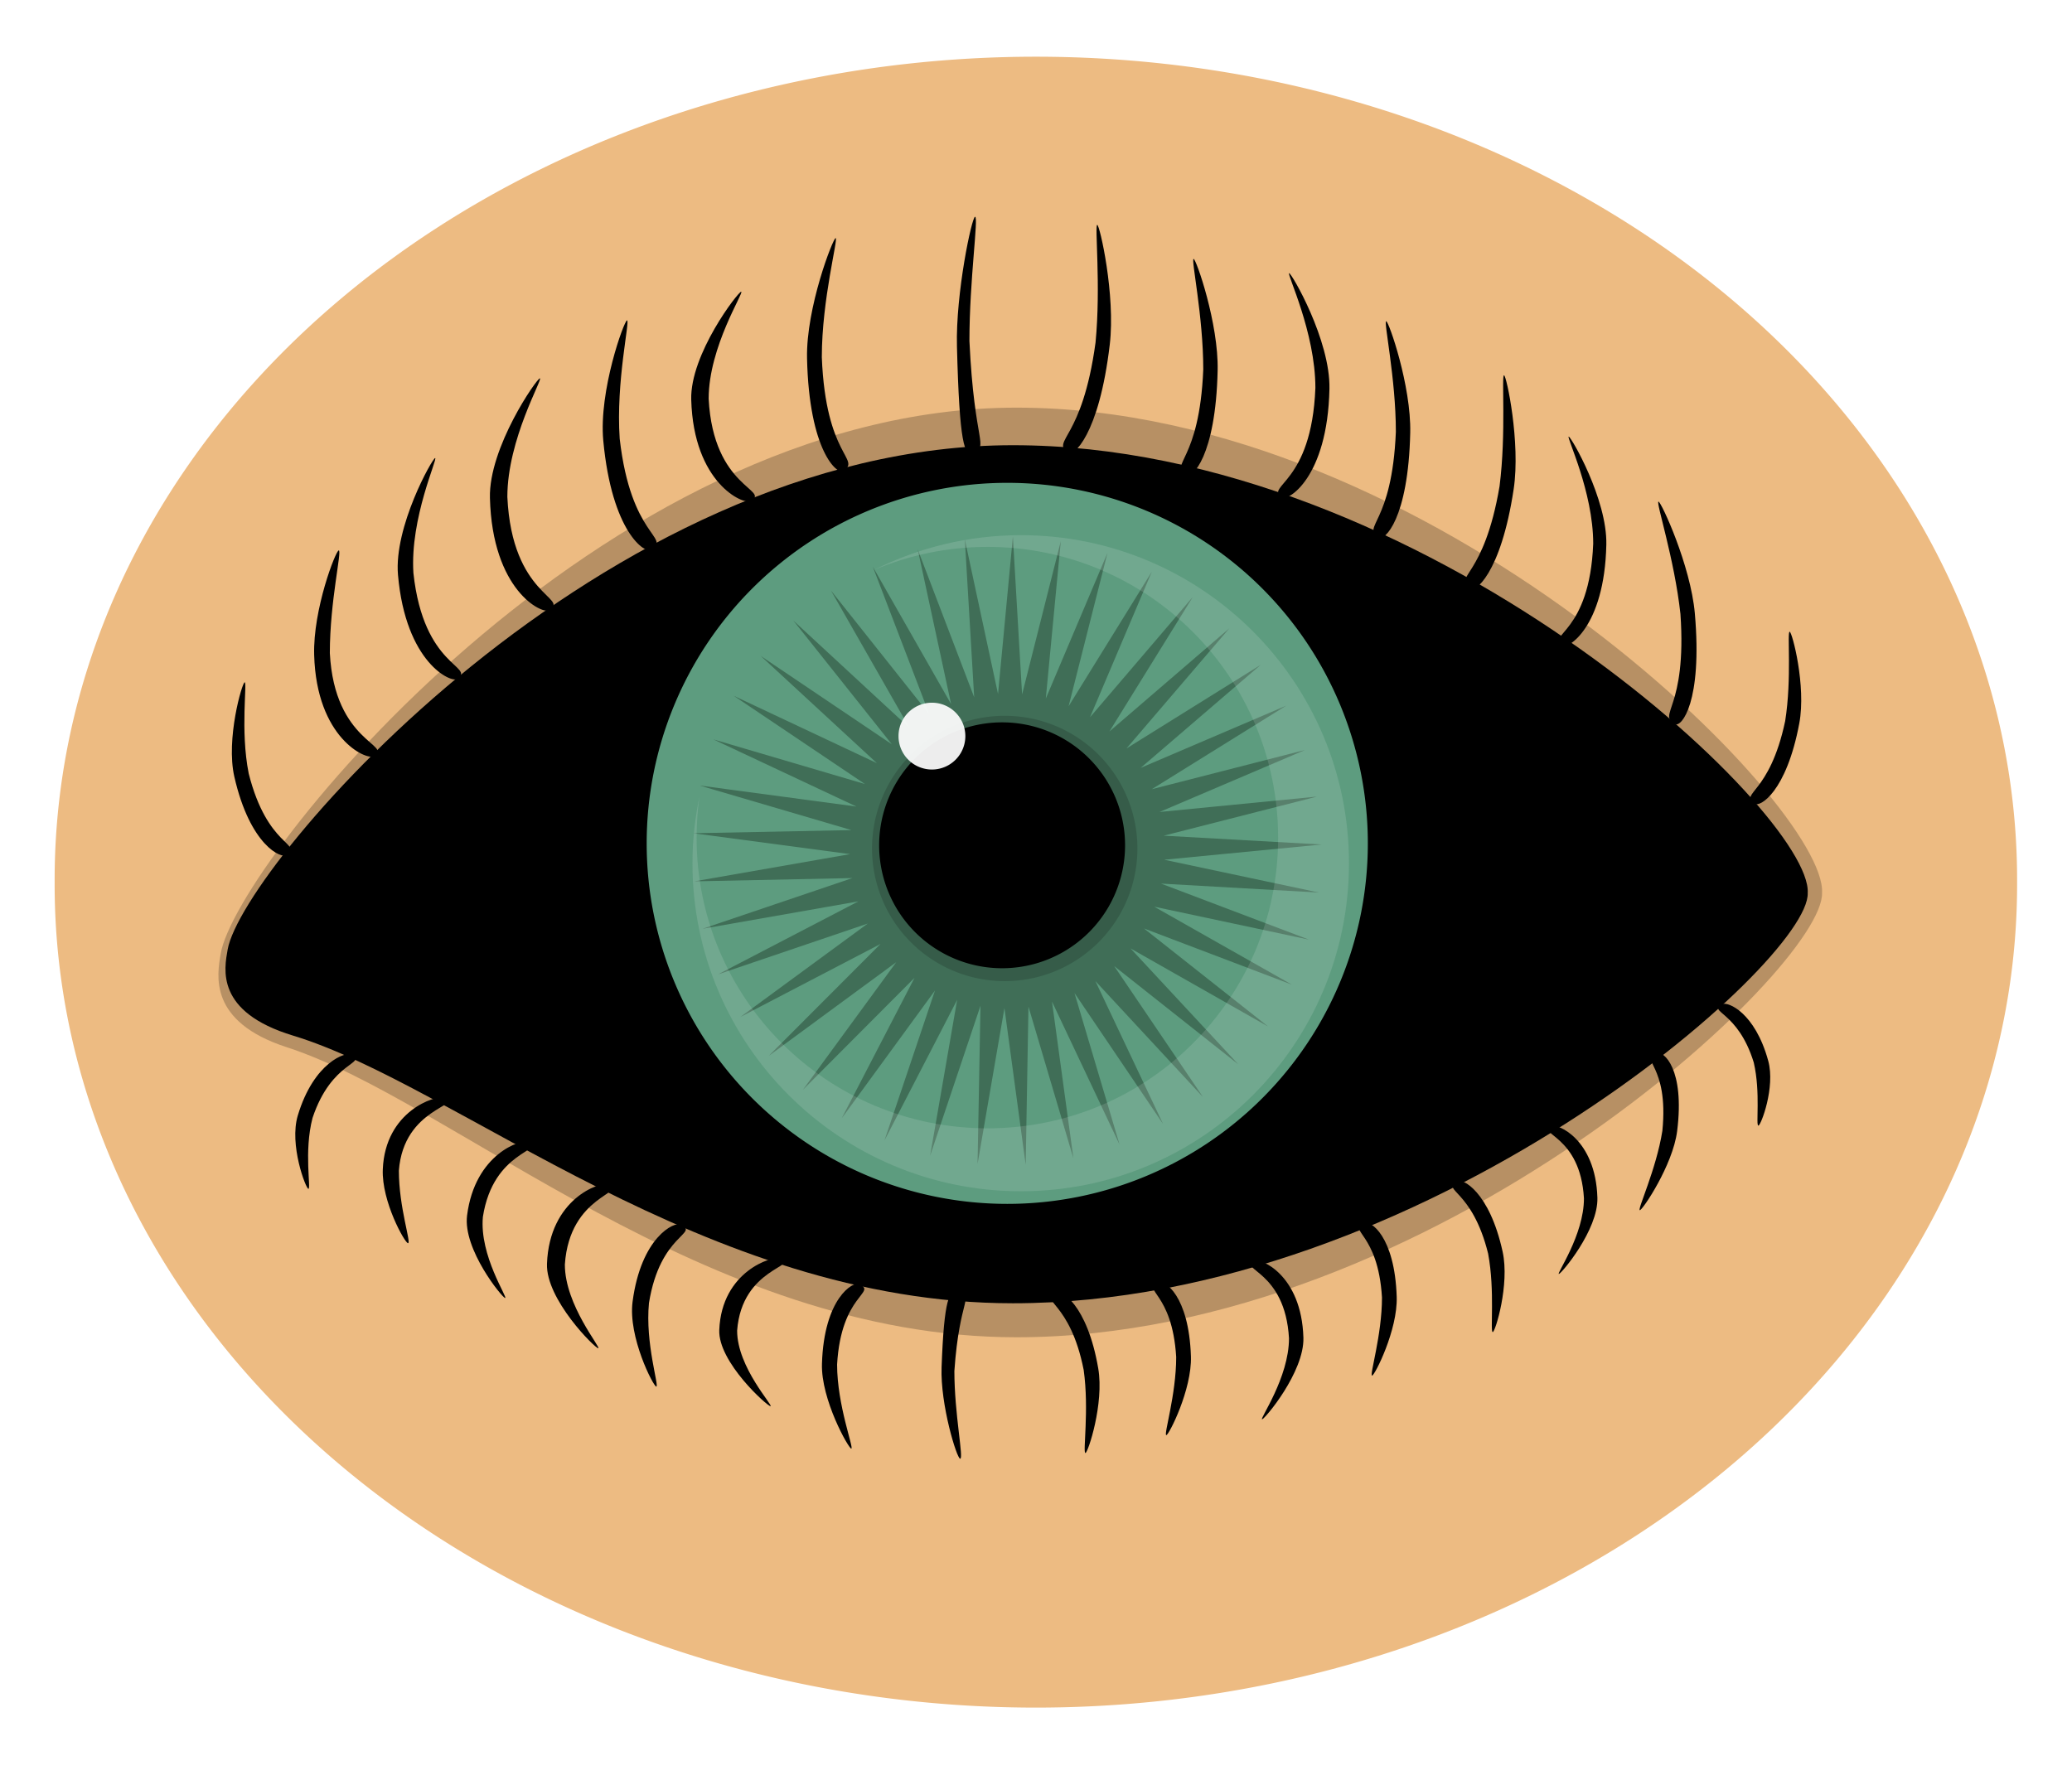 <?xml version="1.0" encoding="UTF-8" standalone="no"?>
<!-- Created with Inkscape (http://www.inkscape.org/) -->
<svg xmlns:dc="http://purl.org/dc/elements/1.1/" xmlns:cc="http://creativecommons.org/ns#" xmlns:rdf="http://www.w3.org/1999/02/22-rdf-syntax-ns#" xmlns:svg="http://www.w3.org/2000/svg" xmlns="http://www.w3.org/2000/svg" xmlns:xlink="http://www.w3.org/1999/xlink" xmlns:sodipodi="http://sodipodi.sourceforge.net/DTD/sodipodi-0.dtd" xmlns:inkscape="http://www.inkscape.org/namespaces/inkscape" width="211.636" height="181.813" id="svg2" sodipodi:version="0.32" inkscape:version="0.46" sodipodi:docname="eye.svg" inkscape:output_extension="org.inkscape.output.svg.inkscape" version="1.0">
  <defs id="defs4">
    <linearGradient inkscape:collect="always" id="linearGradient4494">
      <stop style="stop-color: rgb(0, 0, 0); stop-opacity: 1;" offset="0" id="stop4496"/>
      <stop style="stop-color: rgb(0, 0, 0); stop-opacity: 0;" offset="1" id="stop4498"/>
    </linearGradient>
    <linearGradient id="linearGradient3801">
      <stop style="stop-color: rgb(220, 46, 46); stop-opacity: 1;" offset="0" id="stop3803"/>
      <stop style="stop-color: rgb(180, 53, 53); stop-opacity: 0.576;" offset="1" id="stop3805"/>
    </linearGradient>
    <linearGradient id="linearGradient3787">
      <stop style="stop-color: rgb(255, 255, 255); stop-opacity: 1;" offset="0" id="stop3789"/>
      <stop id="stop3799" offset="0.791" style="stop-color: rgb(255, 255, 255); stop-opacity: 1;"/>
      <stop style="stop-color: rgb(222, 222, 222); stop-opacity: 1;" offset="1" id="stop3791"/>
    </linearGradient>
    <inkscape:perspective sodipodi:type="inkscape:persp3d" inkscape:vp_x="0 : 526.18109 : 1" inkscape:vp_y="0 : 1000 : 0" inkscape:vp_z="744.09448 : 526.18109 : 1" inkscape:persp3d-origin="372.04724 : 350.78739 : 1" id="perspective10"/>
    <filter inkscape:collect="always" id="filter3428">
      <feGaussianBlur inkscape:collect="always" stdDeviation="1.301" id="feGaussianBlur3430"/>
    </filter>
    <filter inkscape:collect="always" id="filter3606" x="-0.201" width="1.403" y="-0.201" height="1.403">
      <feGaussianBlur inkscape:collect="always" stdDeviation="0.629" id="feGaussianBlur3608"/>
    </filter>
    <linearGradient inkscape:collect="always" xlink:href="#linearGradient3801" id="linearGradient3814" gradientUnits="userSpaceOnUse" x1="138.664" y1="462.433" x2="148.505" y2="393.49"/>
    <radialGradient inkscape:collect="always" xlink:href="#linearGradient3787" id="radialGradient3816" gradientUnits="userSpaceOnUse" gradientTransform="matrix(1.196, -0.087, 0.042, 0.573, -48.577, 195.186)" cx="167.577" cy="417.582" fx="167.577" fy="417.582" r="75.792"/>
    <filter inkscape:collect="always" id="filter3926">
      <feGaussianBlur inkscape:collect="always" stdDeviation="1.123" id="feGaussianBlur3928"/>
    </filter>
    <filter inkscape:collect="always" id="filter4474" x="-0.053" width="1.107" y="-0.146" height="1.291">
      <feGaussianBlur inkscape:collect="always" stdDeviation="3.55" id="feGaussianBlur4476"/>
    </filter>
    <linearGradient inkscape:collect="always" xlink:href="#linearGradient4494" id="linearGradient4500" x1="166.679" y1="382.918" x2="172.772" y2="433.94" gradientUnits="userSpaceOnUse"/>
  </defs>
  <sodipodi:namedview id="base" pagecolor="#ffffff" bordercolor="#666666" borderopacity="1.0" inkscape:pageopacity="0.0" inkscape:pageshadow="2" inkscape:zoom="1.4" inkscape:cx="68.331787" inkscape:cy="126.50655" inkscape:document-units="px" inkscape:current-layer="layer1" showgrid="false" inkscape:window-width="1280" inkscape:window-height="727" inkscape:window-x="0" inkscape:window-y="25"/>
  <g inkscape:label="Capa 1" inkscape:groupmode="layer" id="layer1" transform="translate(-62.549, -341.872)">
    <path sodipodi:type="arc" style="opacity: 1; fill: rgb(237, 187, 130); fill-opacity: 1; stroke: none; stroke-width: 2; stroke-miterlimit: 4; stroke-dasharray: none; stroke-opacity: 1;" id="path3985" sodipodi:cx="160.86679" sodipodi:cy="448.79605" sodipodi:rx="120.46069" sodipodi:ry="81.317284" d="M 281.327,448.796 A 120.461,81.317 0 1 1 40.406,448.796 A 120.461,81.317 0 1 1 281.327,448.796 z" transform="matrix(0.832, 0, 0, 1.034, 34.513, -32.066)"/>
    <g id="g3809" transform="translate(8.929, 5.714)">
      <path sodipodi:nodetypes="cssssc" id="path3987" d="M 239.726,427.364 C 240.014,434.955 199.933,472.768 157.444,472.768 C 125.613,472.768 99.858,448.625 82.927,443.144 C 74.849,440.529 75.802,435.745 76.158,433.603 C 77.711,424.262 114.955,377.801 157.444,377.801 C 199.933,377.801 240.243,418.497 239.726,427.364 z" style="opacity: 0.229; fill: rgb(0, 0, 0); fill-opacity: 1; stroke: none; stroke-width: 1.785; stroke-miterlimit: 4; stroke-opacity: 1;"/>
      <path sodipodi:nodetypes="cssssc" id="path3785" d="M 238.261,427.387 C 238.545,434.393 198.999,469.295 157.077,469.295 C 125.671,469.295 100.259,447.011 83.555,441.952 C 75.584,439.538 76.525,435.123 76.876,433.145 C 78.408,424.524 115.155,381.639 157.077,381.639 C 198.999,381.639 238.771,419.203 238.261,427.387 z" style="fill: rgb(0, 0, 0); fill-opacity: 1; stroke: none; stroke-width: 1.785; stroke-miterlimit: 4; stroke-opacity: 1;"/>
      <path sodipodi:nodetypes="cssssc" id="path3779" d="M 237.393,427.445 C 237.675,434.315 198.562,468.538 157.098,468.538 C 126.035,468.538 100.902,446.687 84.379,441.727 C 76.496,439.36 77.427,435.03 77.774,433.091 C 79.289,424.638 115.635,382.587 157.098,382.587 C 198.562,382.587 237.899,419.42 237.393,427.445 z" style="fill: url(&quot;#linearGradient3814&quot;) rgb(0, 0, 0); fill-opacity: 1; stroke: none; stroke-width: 1.785; stroke-miterlimit: 4; stroke-opacity: 1;"/>
      <path sodipodi:nodetypes="cssssc" id="path3781" d="M 232.74,427.449 C 233.006,434.282 195.916,468.32 156.596,468.32 C 127.139,468.32 103.305,446.588 87.637,441.654 C 80.161,439.299 81.044,434.993 81.373,433.064 C 82.81,424.657 117.276,382.833 156.596,382.833 C 195.916,382.833 233.219,419.467 232.74,427.449 z" style="fill: url(&quot;#radialGradient3816&quot;) rgb(0, 0, 0); fill-opacity: 1; stroke: none; stroke-width: 1.715; stroke-miterlimit: 4; stroke-opacity: 1;"/>
    </g>
    <g id="g3828" transform="matrix(1.235, 0, 0, 1.235, -151.038, 21.638)">
      <g transform="translate(-1.071, -11.071)" id="g3210">
        <path sodipodi:type="arc" style="opacity: 1; fill: rgb(93, 156, 127); fill-opacity: 1; stroke: none; stroke-width: 2; stroke-miterlimit: 4; stroke-dasharray: none; stroke-opacity: 1;" id="path3156" sodipodi:cx="257.32144" sodipodi:cy="340.04074" sodipodi:rx="29.821428" sodipodi:ry="29.821428" d="M 287.143,340.041 A 29.821,29.821 0 1 1 227.5,340.041 A 29.821,29.821 0 1 1 287.143,340.041 z" transform="translate(0, 0.089)"/>
        <path sodipodi:type="star" style="opacity: 1; fill: rgb(64, 110, 87); fill-opacity: 1; stroke: none; stroke-width: 2; stroke-miterlimit: 4; stroke-dasharray: none; stroke-opacity: 1;" id="path3158" sodipodi:sides="41" sodipodi:cx="112.5" sodipodi:cy="278.79074" sodipodi:r1="26.000393" sodipodi:r2="13.000196" sodipodi:arg1="1.2055949" sodipodi:arg2="1.2822191" inkscape:flatsided="false" inkscape:rounded="0" inkscape:randomized="0" d="M 121.786,303.076 L 116.2,291.253 L 117.97,304.209 L 114.254,291.672 L 114.025,304.746 L 112.267,291.789 L 110.045,304.675 L 110.286,291.601 L 106.123,303.997 L 108.356,291.113 L 102.35,302.728 L 106.524,290.336 L 98.815,300.898 L 104.831,289.288 L 95.601,298.55 L 103.319,287.995 L 92.782,295.739 L 102.021,286.485 L 90.426,292.53 L 100.97,284.796 L 88.588,289 L 100.188,282.965 L 87.31,285.23 L 99.695,281.037 L 86.622,281.309 L 99.503,279.056 L 86.541,277.329 L 99.614,277.069 L 87.068,273.384 L 100.028,275.122 L 88.191,269.565 L 100.734,273.261 L 89.885,265.963 L 101.716,271.53 L 92.108,262.661 L 102.951,269.969 L 94.809,259.737 L 104.41,268.615 L 97.925,257.26 L 106.058,267.499 L 101.382,255.287 L 107.857,266.648 L 105.101,253.865 L 109.765,266.081 L 108.992,253.028 L 111.737,265.813 L 112.966,252.795 L 113.727,265.849 L 116.929,253.17 L 115.688,266.188 L 120.788,254.147 L 117.575,266.822 L 124.453,255.701 L 119.343,267.737 L 127.837,257.796 L 120.95,268.911 L 130.862,260.383 L 122.359,270.317 L 133.457,263.402 L 123.537,271.921 L 135.561,266.781 L 124.456,273.686 L 137.124,270.442 L 125.095,275.571 L 138.109,274.299 L 125.439,277.531 L 138.495,278.261 L 125.48,279.521 L 138.271,282.235 L 125.216,281.494 L 137.443,286.128 L 124.654,283.404 L 136.031,289.85 L 123.808,285.205 L 134.067,293.312 L 122.696,286.856 L 131.598,296.435 L 121.345,288.318 L 128.68,299.143 L 119.788,289.556 L 125.384,301.374 L 118.059,290.543 L 121.786,303.076 z" transform="translate(144.821, 61.964)" inkscape:transform-center-y="1.7857143"/>
        <path sodipodi:type="arc" style="opacity: 0.401; fill: rgb(0, 0, 0); fill-opacity: 1; stroke: none; stroke-width: 2; stroke-miterlimit: 4; stroke-dasharray: none; stroke-opacity: 1; filter: url(&quot;#filter3926&quot;);" id="path3208" sodipodi:cx="257.32144" sodipodi:cy="340.04074" sodipodi:rx="29.821428" sodipodi:ry="29.821428" d="M 287.143,340.041 A 29.821,29.821 0 1 1 227.5,340.041 A 29.821,29.821 0 1 1 287.143,340.041 z" transform="matrix(0.368, 0, 0, 0.368, 162.418, 215.418)"/>
        <path sodipodi:type="arc" style="opacity: 1; fill: rgb(0, 0, 0); fill-opacity: 1; stroke: none; stroke-width: 2; stroke-miterlimit: 4; stroke-dasharray: none; stroke-opacity: 1;" id="path3612" sodipodi:cx="257.32144" sodipodi:cy="340.04074" sodipodi:rx="29.821428" sodipodi:ry="29.821428" d="M 287.143,340.041 A 29.821,29.821 0 1 1 227.5,340.041 A 29.821,29.821 0 1 1 287.143,340.041 z" transform="matrix(0.341, 0, 0, 0.341, 169.149, 224.336)"/>
      </g>
      <path id="path3351" d="M 257.378,303.568 C 253.014,303.568 248.887,304.609 245.233,306.441 C 248.111,305.223 251.3,304.535 254.619,304.535 C 267.897,304.535 278.653,315.32 278.653,328.598 C 278.653,341.875 267.897,352.631 254.619,352.631 C 241.341,352.631 230.557,341.875 230.557,328.598 C 230.557,327.462 230.632,326.335 230.784,325.241 C 230.423,327.008 230.216,328.829 230.216,330.702 C 230.216,345.685 242.395,357.836 257.378,357.836 C 272.36,357.836 284.512,345.685 284.512,330.702 C 284.512,315.72 272.36,303.568 257.378,303.568 z" style="opacity: 0.361; fill: rgb(251, 251, 251); fill-opacity: 1; stroke: none; stroke-width: 2; stroke-miterlimit: 4; stroke-dasharray: none; stroke-opacity: 1; filter: url(&quot;#filter3428&quot;);"/>
      <path transform="matrix(0.737, 0, 0, 0.737, 149.078, 76.948)" d="M 140.714,330.041 A 3.75,3.75 0 1 1 133.214,330.041 A 3.75,3.75 0 1 1 140.714,330.041 z" sodipodi:ry="3.75" sodipodi:rx="3.75" sodipodi:cy="330.04074" sodipodi:cx="136.96428" id="path3432" style="opacity: 0.972; fill: rgb(251, 251, 251); fill-opacity: 1; stroke: none; stroke-width: 2; stroke-miterlimit: 4; stroke-dasharray: none; stroke-opacity: 1; filter: url(&quot;#filter3606&quot;);" sodipodi:type="arc"/>
    </g>
    <path style="fill: rgb(0, 0, 0); fill-opacity: 1; stroke: none; stroke-width: 2; stroke-miterlimit: 4; stroke-opacity: 1;" d="M 114.37,392.632 C 114.845,402.815 120.753,402.911 118.641,404.206 C 117.914,404.652 112.828,402.172 112.591,392.739 C 112.461,387.593 117.385,380.522 117.692,380.522 C 118.042,380.522 114.37,386.735 114.37,392.632 z" id="path3932" sodipodi:nodetypes="csssc"/>
    <path style="fill: rgb(0, 0, 0); fill-opacity: 1; stroke: none; stroke-width: 2; stroke-miterlimit: 4; stroke-opacity: 1;" d="M 104.775,400.404 C 105.816,410.1 111.074,409.874 109.275,411.223 C 108.655,411.688 103.984,409.594 103.2,400.602 C 102.772,395.697 106.719,388.682 106.992,388.666 C 107.303,388.647 104.417,394.775 104.775,400.404 z" id="path3935" sodipodi:nodetypes="csssc"/>
    <path style="fill: rgb(0, 0, 0); fill-opacity: 1; stroke: none; stroke-width: 2; stroke-miterlimit: 4; stroke-opacity: 1;" d="M 134.932,382.606 C 135.406,391.8 141.314,391.887 139.203,393.056 C 138.475,393.458 133.389,391.22 133.152,382.703 C 133.022,378.057 137.946,371.672 138.254,371.672 C 138.604,371.672 134.932,377.282 134.932,382.606 z" id="path3939" sodipodi:nodetypes="csssc"/>
    <path style="fill: rgb(0, 0, 0); fill-opacity: 1; stroke: none; stroke-width: 2; stroke-miterlimit: 4; stroke-opacity: 1;" d="M 96.239,408.589 C 96.714,417.783 102.801,417.959 100.689,419.128 C 99.961,419.53 94.875,417.292 94.638,408.775 C 94.509,404.129 96.843,398.101 97.15,398.101 C 97.501,398.101 96.239,403.265 96.239,408.589 z" id="path3941" sodipodi:nodetypes="csssc"/>
    <path style="fill: rgb(0, 0, 0); fill-opacity: 1; stroke: none; stroke-width: 2; stroke-miterlimit: 4; stroke-opacity: 1;" d="M 146.49,378.362 C 146.892,388.593 150.495,388.69 148.705,389.99 C 148.089,390.438 145.183,387.947 144.981,378.469 C 144.872,373.3 147.64,366.195 147.901,366.195 C 148.197,366.195 146.49,372.437 146.49,378.362 z" id="path3943" sodipodi:nodetypes="csssc"/>
    <path style="fill: rgb(0, 0, 0); fill-opacity: 1; stroke: none; stroke-width: 2; stroke-miterlimit: 4; stroke-opacity: 1;" d="M 161.567,376.698 C 162.074,387.468 163.614,387.324 161.906,388.12 C 161.065,388.513 160.546,387.242 160.293,377.265 C 160.154,371.823 161.815,364.018 162.144,364.018 C 162.518,364.018 161.567,370.461 161.567,376.698 z" id="path3945" sodipodi:nodetypes="csssc"/>
    <path style="fill: rgb(0, 0, 0); fill-opacity: 1; stroke: none; stroke-width: 2; stroke-miterlimit: 4; stroke-opacity: 1;" d="M 215.714,391.554 C 214.117,400.938 211.014,400.631 212.588,402.052 C 213.13,402.541 215.843,400.554 217.157,391.84 C 217.873,387.086 216.426,380.242 216.175,380.21 C 215.889,380.173 216.414,386.091 215.714,391.554 z" id="path3967" sodipodi:nodetypes="csssc"/>
    <path style="fill: rgb(0, 0, 0); fill-opacity: 1; stroke: none; stroke-width: 2; stroke-miterlimit: 4; stroke-opacity: 1;" d="M 205.124,385.983 C 204.732,395.481 201.615,395.571 203.357,396.778 C 203.956,397.194 206.395,394.881 206.591,386.083 C 206.698,381.284 204.393,374.688 204.139,374.688 C 203.851,374.688 205.124,380.483 205.124,385.983 z" id="path3969" sodipodi:nodetypes="csssc"/>
    <path style="fill: rgb(0, 0, 0); fill-opacity: 1; stroke: none; stroke-width: 2; stroke-miterlimit: 4; stroke-opacity: 1;" d="M 174.449,376.859 C 173.087,386.872 169.972,386.736 171.584,388.142 C 172.139,388.626 174.806,386.362 175.901,377.074 C 176.499,372.008 174.877,364.862 174.624,364.844 C 174.337,364.822 175.012,371.044 174.449,376.859 z" id="path3971" sodipodi:nodetypes="csssc"/>
    <path style="fill: rgb(0, 0, 0); fill-opacity: 1; stroke: none; stroke-width: 2; stroke-miterlimit: 4; stroke-opacity: 1;" d="M 225.281,397.407 C 224.923,406.601 220.475,406.688 222.065,407.857 C 222.613,408.259 226.442,406.021 226.621,397.504 C 226.718,392.858 223.011,386.473 222.779,386.473 C 222.516,386.473 225.281,392.083 225.281,397.407 z" id="path3973" sodipodi:nodetypes="csssc"/>
    <path style="fill: rgb(0, 0, 0); fill-opacity: 1; stroke: none; stroke-width: 2; stroke-miterlimit: 4; stroke-opacity: 1;" d="M 185.452,379.616 C 185.061,389.114 181.944,389.204 183.685,390.411 C 184.285,390.827 186.724,388.514 186.92,379.716 C 187.026,374.917 184.721,368.321 184.468,368.321 C 184.179,368.321 185.452,374.116 185.452,379.616 z" id="path3975" sodipodi:nodetypes="csssc"/>
    <path style="fill: rgb(0, 0, 0); fill-opacity: 1; stroke: none; stroke-width: 2; stroke-miterlimit: 4; stroke-opacity: 1;" d="M 234.191,404.592 C 234.865,414.368 231.776,414.781 233.643,415.84 C 234.286,416.204 236.452,413.582 235.662,404.543 C 235.231,399.613 232.2,393.089 231.948,393.115 C 231.661,393.144 233.576,398.954 234.191,404.592 z" id="path3977" sodipodi:nodetypes="csssc"/>
    <path style="fill: rgb(0, 0, 0); fill-opacity: 1; stroke: none; stroke-width: 2; stroke-miterlimit: 4; stroke-opacity: 1;" d="M 196.904,381.496 C 196.521,391.35 191.754,391.443 193.458,392.696 C 194.045,393.127 198.149,390.728 198.34,381.599 C 198.445,376.62 194.472,369.777 194.224,369.777 C 193.941,369.777 196.904,375.789 196.904,381.496 z" id="path3979" sodipodi:nodetypes="csssc"/>
    <path style="fill: rgb(0, 0, 0); fill-opacity: 1; stroke: none; stroke-width: 2; stroke-miterlimit: 4; stroke-opacity: 1;" d="M 125.846,386.69 C 126.993,396.766 131.025,396.656 129.114,398.042 C 128.456,398.519 125.039,396.226 124.168,386.882 C 123.694,381.786 126.303,374.614 126.594,374.599 C 126.925,374.582 125.442,380.842 125.846,386.69 z" id="path3983" sodipodi:nodetypes="csssc"/>
    <path style="fill: rgb(0, 0, 0); fill-opacity: 1; stroke: none; stroke-width: 2; stroke-miterlimit: 4; stroke-opacity: 1;" d="M 244.888,415.532 C 243.291,423.081 240.188,422.834 241.762,423.976 C 242.304,424.37 245.017,422.772 246.331,415.762 C 247.048,411.938 245.601,406.433 245.349,406.407 C 245.063,406.377 245.588,411.138 244.888,415.532 z" id="path4129" sodipodi:nodetypes="csssc"/>
    <path style="fill: rgb(0, 0, 0); fill-opacity: 1; stroke: none; stroke-width: 2; stroke-miterlimit: 4; stroke-opacity: 1;" d="M 87.951,420.886 C 89.863,428.461 93.423,427.952 91.855,429.212 C 91.314,429.646 88.085,428.254 86.482,421.21 C 85.608,417.367 87.279,411.616 87.536,411.574 C 87.828,411.526 87.072,416.462 87.951,420.886 z" id="path4131" sodipodi:nodetypes="csssc"/>
    <path style="fill: rgb(0, 0, 0); fill-opacity: 1; stroke: none; stroke-width: 2; stroke-miterlimit: 4; stroke-opacity: 1;" d="M 120.244,471.051 C 120.73,463.86 126.787,463.792 124.622,462.878 C 123.877,462.563 118.662,464.314 118.419,470.975 C 118.286,474.609 123.334,479.603 123.649,479.603 C 124.008,479.603 120.244,475.215 120.244,471.051 z" id="path4133" sodipodi:nodetypes="csssc"/>
    <path style="fill: rgb(0, 0, 0); fill-opacity: 1; stroke: none; stroke-width: 2; stroke-miterlimit: 4; stroke-opacity: 1;" d="M 111.871,466.183 C 112.938,459.336 118.328,459.495 116.485,458.542 C 115.849,458.214 111.06,459.693 110.256,466.043 C 109.818,469.506 113.864,474.46 114.144,474.472 C 114.463,474.485 111.504,470.158 111.871,466.183 z" id="path4135" sodipodi:nodetypes="csssc"/>
    <path style="fill: rgb(0, 0, 0); fill-opacity: 1; stroke: none; stroke-width: 2; stroke-miterlimit: 4; stroke-opacity: 1;" d="M 137.84,477.804 C 138.327,471.311 144.384,471.25 142.219,470.425 C 141.473,470.14 136.259,471.721 136.016,477.736 C 135.883,481.016 140.931,485.525 141.246,485.525 C 141.605,485.525 137.84,481.564 137.84,477.804 z" id="path4137" sodipodi:nodetypes="csssc"/>
    <path style="fill: rgb(0, 0, 0); fill-opacity: 1; stroke: none; stroke-width: 2; stroke-miterlimit: 4; stroke-opacity: 1;" d="M 103.29,461.464 C 103.776,454.971 110.017,454.847 107.852,454.022 C 107.106,453.737 101.892,455.318 101.648,461.333 C 101.516,464.613 103.909,468.87 104.224,468.87 C 104.583,468.87 103.29,465.224 103.29,461.464 z" id="path4139" sodipodi:nodetypes="csssc"/>
    <path style="fill: rgb(0, 0, 0); fill-opacity: 1; stroke: none; stroke-width: 2; stroke-miterlimit: 4; stroke-opacity: 1;" d="M 148.051,481.263 C 148.463,474.038 152.157,473.97 150.322,473.051 C 149.69,472.735 146.711,474.494 146.505,481.187 C 146.392,484.838 149.231,489.855 149.498,489.855 C 149.802,489.855 148.051,485.447 148.051,481.263 z" id="path4141" sodipodi:nodetypes="csssc"/>
    <path style="fill: rgb(0, 0, 0); fill-opacity: 1; stroke: none; stroke-width: 2; stroke-miterlimit: 4; stroke-opacity: 1;" d="M 160.03,481.934 C 160.55,474.328 162.128,474.43 160.378,473.868 C 159.516,473.591 158.983,474.488 158.723,481.533 C 158.582,485.376 160.285,490.888 160.621,490.888 C 161.004,490.888 160.03,486.338 160.03,481.934 z" id="path4143" sodipodi:nodetypes="csssc"/>
    <path style="fill: rgb(0, 0, 0); fill-opacity: 1; stroke: none; stroke-width: 2; stroke-miterlimit: 4; stroke-opacity: 1;" d="M 214.549,469.942 C 212.912,463.315 209.731,463.532 211.344,462.528 C 211.9,462.183 214.682,463.586 216.029,469.74 C 216.763,473.096 215.28,477.93 215.022,477.952 C 214.728,477.978 215.267,473.799 214.549,469.942 z" id="path4145" sodipodi:nodetypes="csssc"/>
    <path style="fill: rgb(0, 0, 0); fill-opacity: 1; stroke: none; stroke-width: 2; stroke-miterlimit: 4; stroke-opacity: 1;" d="M 203.706,474.421 C 203.304,467.714 200.109,467.651 201.894,466.798 C 202.509,466.505 205.01,468.138 205.21,474.351 C 205.32,477.74 202.956,482.398 202.697,482.398 C 202.401,482.398 203.706,478.305 203.706,474.421 z" id="path4147" sodipodi:nodetypes="csssc"/>
    <path style="fill: rgb(0, 0, 0); fill-opacity: 1; stroke: none; stroke-width: 2; stroke-miterlimit: 4; stroke-opacity: 1;" d="M 173.237,481.82 C 171.841,474.749 168.647,474.845 170.299,473.853 C 170.868,473.511 173.602,475.109 174.725,481.668 C 175.338,485.246 173.675,490.292 173.416,490.305 C 173.121,490.32 173.814,485.926 173.237,481.82 z" id="path4149" sodipodi:nodetypes="csssc"/>
    <path style="fill: rgb(0, 0, 0); fill-opacity: 1; stroke: none; stroke-width: 2; stroke-miterlimit: 4; stroke-opacity: 1;" d="M 224.335,464.296 C 223.969,457.803 219.408,457.742 221.038,456.917 C 221.599,456.632 225.525,458.213 225.709,464.228 C 225.809,467.508 222.008,472.017 221.771,472.017 C 221.5,472.017 224.335,468.056 224.335,464.296 z" id="path4151" sodipodi:nodetypes="csssc"/>
    <path style="fill: rgb(0, 0, 0); fill-opacity: 1; stroke: none; stroke-width: 2; stroke-miterlimit: 4; stroke-opacity: 1;" d="M 182.686,480.504 C 182.285,473.796 179.089,473.733 180.875,472.88 C 181.49,472.587 183.99,474.22 184.191,480.433 C 184.3,483.822 181.937,488.48 181.677,488.48 C 181.381,488.48 182.686,484.388 182.686,480.504 z" id="path4153" sodipodi:nodetypes="csssc"/>
    <path style="fill: rgb(0, 0, 0); fill-opacity: 1; stroke: none; stroke-width: 2; stroke-miterlimit: 4; stroke-opacity: 1;" d="M 232.345,457.395 C 233.036,450.491 229.868,450.2 231.782,449.452 C 232.441,449.195 234.662,451.046 233.852,457.43 C 233.41,460.911 230.303,465.518 230.045,465.5 C 229.751,465.479 231.713,461.377 232.345,457.395 z" id="path4155" sodipodi:nodetypes="csssc"/>
    <path style="fill: rgb(0, 0, 0); fill-opacity: 1; stroke: none; stroke-width: 2; stroke-miterlimit: 4; stroke-opacity: 1;" d="M 194.208,478.588 C 193.815,471.629 188.928,471.564 190.674,470.679 C 191.276,470.374 195.484,472.069 195.68,478.515 C 195.787,482.031 191.714,486.863 191.46,486.863 C 191.17,486.863 194.208,482.618 194.208,478.588 z" id="path4157" sodipodi:nodetypes="csssc"/>
    <path style="fill: rgb(0, 0, 0); fill-opacity: 1; stroke: none; stroke-width: 2; stroke-miterlimit: 4; stroke-opacity: 1;" d="M 128.835,474.984 C 129.979,467.868 134.003,467.946 132.096,466.967 C 131.439,466.63 128.03,468.249 127.161,474.848 C 126.688,478.447 129.291,483.511 129.581,483.521 C 129.912,483.533 128.433,479.113 128.835,474.984 z" id="path4159" sodipodi:nodetypes="csssc"/>
    <path style="fill: rgb(0, 0, 0); fill-opacity: 1; stroke: none; stroke-width: 2; stroke-miterlimit: 4; stroke-opacity: 1;" d="M 241.681,450.416 C 240.044,445.085 236.863,445.26 238.476,444.453 C 239.032,444.175 241.814,445.304 243.161,450.254 C 243.895,452.954 242.412,456.841 242.154,456.86 C 241.86,456.881 242.399,453.519 241.681,450.416 z" id="path4161" sodipodi:nodetypes="csssc"/>
    <path style="fill: rgb(0, 0, 0); fill-opacity: 1; stroke: none; stroke-width: 2; stroke-miterlimit: 4; stroke-opacity: 1;" d="M 94.471,456.079 C 96.432,450.19 100.082,450.586 98.474,449.606 C 97.92,449.269 94.609,450.351 92.966,455.827 C 92.07,458.814 93.783,463.285 94.046,463.318 C 94.345,463.355 93.571,459.518 94.471,456.079 z" id="path4163" sodipodi:nodetypes="csssc"/>
    <path style="opacity: 0.51; fill: url(&quot;#linearGradient4500&quot;) rgb(0, 0, 0); fill-opacity: 1; stroke: none; stroke-width: 1.715; stroke-miterlimit: 4; stroke-opacity: 1; filter: url(&quot;#filter4474&quot;);" d="M 166.292,387.862 C 124.876,387.862 88.577,430.069 87.063,438.55 C 86.753,440.289 86.005,443.946 91.474,446.399 C 102.519,431.381 132.719,403.655 166.292,403.655 C 198.935,403.655 230.243,426.616 241.801,440.283 C 244.871,436.987 246.567,434.323 246.508,432.876 C 247.013,424.825 207.708,387.862 166.292,387.862 z" id="path4423" transform="matrix(1, 0, 0, 1.022, 0, -9.629)"/>
  </g>
</svg>
